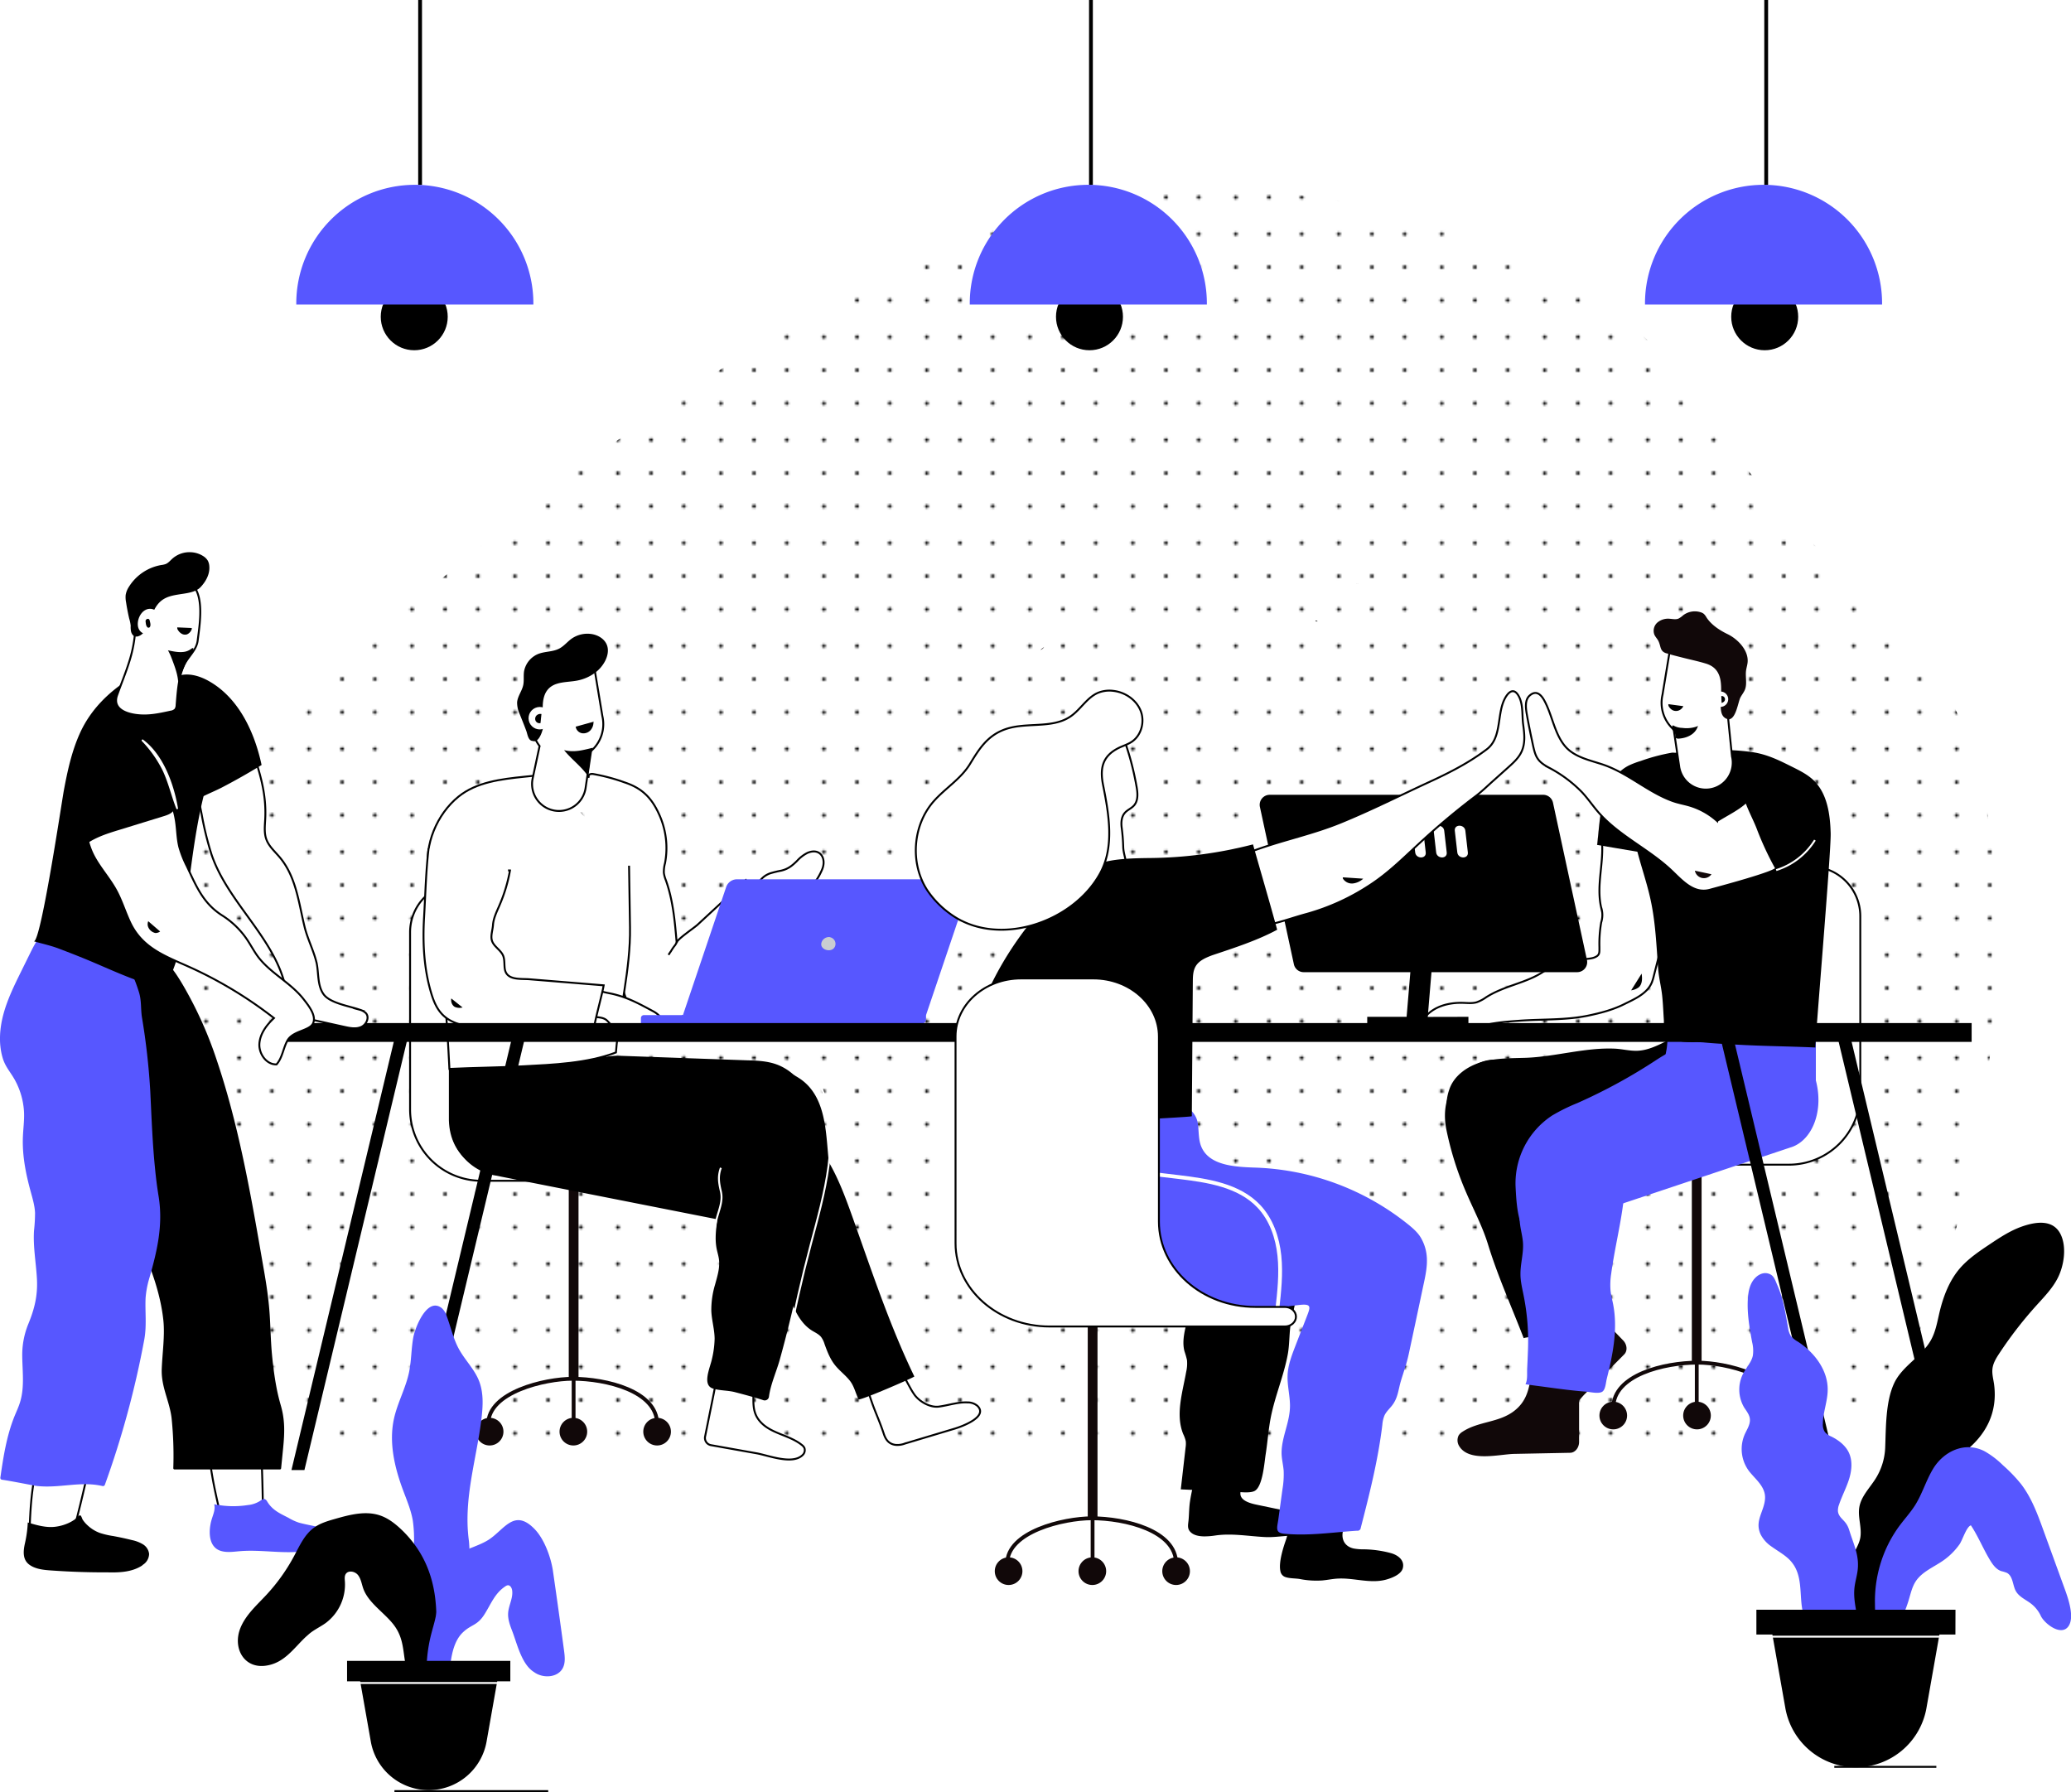 <svg id="Layer_1" data-name="Layer 1" xmlns="http://www.w3.org/2000/svg" xmlns:xlink="http://www.w3.org/1999/xlink" viewBox="0 0 1085.95 939.59"><defs><style>.cls-1,.cls-10,.cls-13,.cls-14,.cls-6,.cls-9{fill:none;}.cls-2,.cls-4{fill:#fff;}.cls-3{fill:url(#New_Pattern_2);}.cls-10,.cls-13,.cls-15,.cls-4{stroke:#000;}.cls-10,.cls-12,.cls-13,.cls-14,.cls-15,.cls-4,.cls-6,.cls-9{stroke-miterlimit:10;}.cls-5{fill:#110809;}.cls-6{stroke:#110809;}.cls-10,.cls-14,.cls-6{stroke-width:2px;}.cls-15,.cls-7{fill:#5757ff;}.cls-8{fill:#c9cdd1;}.cls-12,.cls-14,.cls-9{stroke:#fff;}.cls-11{fill:#7a483a;}</style><pattern id="New_Pattern_2" data-name="New Pattern 2" width="54" height="54" patternTransform="translate(27 27)" patternUnits="userSpaceOnUse" viewBox="0 0 54 54"><rect class="cls-1" width="54" height="54"/><rect class="cls-2" width="54" height="54"/><circle cx="5.29" cy="4.68" r="0.97" transform="translate(-0.31 0.38) rotate(-3.98)"/><circle cx="24.65" cy="4.68" r="0.97" transform="matrix(1, -0.07, 0.07, 1, -0.27, 1.72)"/><circle cx="42.11" cy="4.68" r="0.97" transform="translate(-0.22 2.93) rotate(-3.98)"/><circle cx="5.29" cy="22.04" r="0.97" transform="translate(-1.52 0.42) rotate(-3.98)"/><circle cx="24.65" cy="22.04" r="0.97" transform="matrix(1, -0.07, 0.07, 1, -1.47, 1.76)"/><circle cx="42.11" cy="22.04" r="0.97" transform="translate(-1.43 2.98) rotate(-3.98)"/><circle cx="5.29" cy="39.41" r="0.97" transform="translate(-2.72 0.46) rotate(-3.98)"/><circle cx="24.65" cy="39.41" r="0.97" transform="matrix(1, -0.07, 0.07, 1, -2.68, 1.81)"/><circle cx="42.11" cy="39.41" r="0.97" transform="translate(-2.63 3.02) rotate(-3.98)"/></pattern></defs><title>team</title><path class="cls-3" d="M430,994.31l-23.61-.24c-50.82-.53-105.26-2.19-146.48-31.91-61.08-44.05-78.76-128.58-54.67-196.34C230,696.2,279.67,640.29,331.52,590.6a1422.56,1422.56,0,0,1,192.56-155c70-46.91,145.8-87.85,227.7-99.58,73.42-10.52,149.52,4.15,214.68,39.26,23.54,12.68,47.73,22.59,64,44.08,24.83,32.75,47.68,65.57,76.5,95.19,23.81,24.46,51.58,47.06,70,76,20.19,31.73,26.76,68.7,28.74,105.7a554.76,554.76,0,0,1-28.54,207.32c-7.48,22-17.08,44.61-35.29,59.09-15.38,12.23-35.16,17.27-54.45,21.07-83.49,16.46-169.29,15.64-254.38,14.76Z" transform="translate(-159.71 -233)"/><path d="M791,1038.54a38.18,38.18,0,0,0,6.07-.48c8.63-1.24,17.3.4,25.93.83,4.28.21,8.29-.43,12.52-.66,3.28-.18,6.4.08,9.17-2.2a5.29,5.29,0,0,0,2-5.35c-.82-2.77-4.14-3.78-7-4.36L819,1022c-2.79-.58-8.19-1.76-8.82-5.21-.3-1.67.66-4.48.82-6.23q.3-3.28.45-6.57c.18-4,1.45-7.87-3.58-8.14L791.72,995a3.07,3.07,0,0,0-1.5.17,3.11,3.11,0,0,0-1.32,2.23l-2.2,8.88c-1.14,4.6-2.28,9.2-3,13.89-.51,3.33-.45,6.69-.77,10-.2,2-.75,4.09.76,5.8C785.34,1037.9,788.16,1038.48,791,1038.54Z" transform="translate(-159.71 -233)"/><path d="M831.07,1056.59a4,4,0,0,0,2,3c2.15,1.08,5.82.89,8.18,1.3a45,45,0,0,0,11.76.76c2.92-.26,5.79-.92,8.72-1,8.33-.34,16.84,2.85,25.06.48,2.84-.81,7.63-2.64,8.49-5.88,1.12-4.26-2.67-6.94-6.19-7.92a57.32,57.32,0,0,0-13.94-2,28.51,28.51,0,0,1-5.69-.45c-4.73-1.09-6.58-4.91-5.52-9.29,1.42-5.85,2.77-11.71,4.15-17.57-9.63-1.33-19.39.28-29,1.89a2.75,2.75,0,0,0-1.64.67,2.71,2.71,0,0,0-.53,1.23c-1.53,6.38-.75,12.4-2.89,18.51C833,1043.27,830.06,1051.8,831.07,1056.59Z" transform="translate(-159.71 -233)"/><path class="cls-4" d="M563.55,690.9a53.26,53.26,0,0,1,5.74-1.4c3.64-.84,5.78-2.58,8.37-5.13a18.73,18.73,0,0,1,5.44-4.19c6.75-2.9,10.14,3,7.67,8.77-1.94,4.54-5,9.22-9.56,11.5-5,2.51-10.09,2.67-14.57,6.24-1.14.91-13,10.89-12.52,11.51-2.23-2.77-7.05-8.79-6.78-12.52,3.33-1,5.59-3.31,7.5-6.13s3.57-5.79,6.4-7.55A11.84,11.84,0,0,1,563.55,690.9Z" transform="translate(-159.71 -233)"/><rect id="_Rectangle_" data-name="&lt;Rectangle&gt;" class="cls-5" x="298.23" y="609.89" width="5.12" height="113"/><path id="_Path_" data-name="&lt;Path&gt;" class="cls-6" d="M415.72,979.61c0-16.69,29.53-23.68,44.28-23.71,17.56,0,44.28,6.44,44.28,23.71" transform="translate(-159.71 -233)"/><line id="_Path_2" data-name="&lt;Path&gt;" class="cls-6" x1="300.78" y1="751.07" x2="300.78" y2="723.35"/><circle id="_Path_3" data-name="&lt;Path&gt;" class="cls-5" cx="344.56" cy="750.63" r="7.25"/><circle id="_Path_4" data-name="&lt;Path&gt;" class="cls-5" cx="300.65" cy="750.63" r="7.25"/><circle id="_Path_5" data-name="&lt;Path&gt;" class="cls-5" cx="256.74" cy="750.63" r="7.25"/><path id="_Path_6" data-name="&lt;Path&gt;" class="cls-4" d="M455.53,805V721.82a26.05,26.05,0,0,0-26.05-26.05H400.79a26.05,26.05,0,0,0-26.05,26.05v92.95a37.44,37.44,0,0,0,37.33,37.33h93.53A4.39,4.39,0,0,0,510,847.7h0a4.39,4.39,0,0,0-4.39-4.39H493.88A38.35,38.35,0,0,1,455.53,805Z" transform="translate(-159.71 -233)"/><g id="_Group_" data-name="&lt;Group&gt;"><path id="_Path_7" data-name="&lt;Path&gt;" class="cls-4" d="M636.91,960.52a40.49,40.49,0,0,0,2.23,3.63c2.6,3.69,8.28,7,12.94,6.34,5-.66,9.93-2.44,15-2.19a7.81,7.81,0,0,1,5.16,1.82c5.84,5.69-8.08,10.78-11.91,11.93l-26.14,7.83a10.92,10.92,0,0,1-5,.68c-3.57-.51-5.11-2.9-6.09-5.9-1.25-3.82-2.75-7.48-4.27-11.25A119,119,0,0,1,613,954.63a11.06,11.06,0,0,1-.23-5.42,6.85,6.85,0,0,1,6.14-4.75,11.87,11.87,0,0,1,3.5.73C630.49,947.74,633,953.48,636.91,960.52Z" transform="translate(-159.71 -233)"/><path d="M587.37,826.79a44.4,44.4,0,0,0-2.57-17c-3.17-8.48-9.75-15.92-18.31-18.86-4.84-1.66-10-1.86-15.16-2L485,786.57c-19.23-.68-41.46,14.91-40.87,36,.36,13.05,9.27,26.61,23.35,27,.31,0,.62,0,.93,0l63,.34c14.76.08,34,6.2,47.35-1.95a15.73,15.73,0,0,0,4.85-4.3,18.71,18.71,0,0,0,2.6-7.12A60.47,60.47,0,0,0,587.37,826.79Z" transform="translate(-159.71 -233)"/><path id="_Path_8" data-name="&lt;Path&gt;" d="M501,819.59c20.28,11-17.12,30-36.61,30l-33.87.05c-19.61,0-34.82-9.83-35.43-29.17V762l75.09.18S479,807.62,501,819.59Z" transform="translate(-159.71 -233)"/><path d="M574.42,828.69c-15.76-10.51-79.38-25.94-88-29.35-17.17-6.76-36.09-9.58-54.44-7.16-15.56,2.05-31.87,4.68-35.73,22.24a29.15,29.15,0,0,0,22.21,34.73c.36.08.71.11,1.07.19l146.11,28.85c.32.09.64.19,1,.26a23,23,0,0,0,2.35.39c11.47,1.3,20.71-5.37,23.25-16.9C594.93,849.34,587.72,837.56,574.42,828.69Z" transform="translate(-159.71 -233)"/><path id="_Path_9" data-name="&lt;Path&gt;" class="cls-4" d="M554.75,967.45c.06,4.38.67,8.23,4.57,11.94,5.74,5.45,14.63,6.23,20.8,11.19a4.52,4.52,0,0,1,1.39,1.6,3.5,3.5,0,0,1-1,3.78c-5.41,5.17-17.86.11-24.17-1l-23.83-4.25a3.82,3.82,0,0,1-3.08-4.51L534,963.52l.65-3.35a10.09,10.09,0,0,1,12.05-7.94,10.64,10.64,0,0,1,8.09,10.51C554.78,964.39,554.73,966,554.75,967.45Z" transform="translate(-159.71 -233)"/><path class="cls-4" d="M473.54,678.41l-1.88-9.84q3.58,21.32,6.84,42.7c2.05,13.45,3.39,27.11,7.71,40.08,1.42,4.39,3.57,12.17,8.54,14,6.3,2.26,10.46,1.32,16.8,1.38a30.15,30.15,0,0,0,8.12-.65c7.34-2,12.06-9,15.28-15.91,3.59-7.67,7.17-12.67,14-17.69q7.15-5.24,13.77-11.16c1.62-1.45,5.7-4,6.45-6.08.85-2.29-.55-3.1-2.2-4.78-5.31-5.41-11.18-10.35-16.18-16.06L536,708.11l-10.58,9.79c-1.7,1.57-11,7.82-10.89,9.37-.94-11.13-1.92-22.41-5.72-32.91a15.85,15.85,0,0,1-1-3.69,17,17,0,0,1,.6-5.05,42.49,42.49,0,0,0-3.34-26.2c-4-8.6-9.12-13.34-18-16.25a98.68,98.68,0,0,0-16.28-4.34c-.93-.14-2.19,0-2.41.88a2.51,2.51,0,0,0,.12,1.09m9,51.85.93-.16Zm-.91.15.32-.05Z" transform="translate(-159.71 -233)"/><path d="M639.15,954.7c-12.86-26.64-22.08-54.55-32-82.38-4.76-13.33-9.67-27-18.42-38.33-4.06-5.24-7.76-9.29-14.47-10.73-6-1.3-12.41-.59-18.36.76-3.33.75-6.3,2.51-9.59,3.25-4.44,1-11.31-.06-13.07,5.53-.79,2.51-.33,5.24.27,7.81a77.21,77.21,0,0,0,4,12.39c2.17,5.16,4.9,10.09,6.71,15.38,1.39,4,2.23,8.24,3.84,12.19a36.69,36.69,0,0,0,12.67,15.77c3.37,2.41,7.22,4.39,9.59,7.79,1.74,2.49,1.9,5.06,2.92,7.76,2.68,7.09,5.76,14.66,12.17,18.7,1.69,1.06,3.61,1.88,4.87,3.43a12.23,12.23,0,0,1,1.78,3.66c1.39,3.87,2.88,7.78,5.43,11,2.3,2.91,5.33,5.13,7.66,8,2.46,3,3.07,6.54,4.76,10C610.41,967.62,639.33,955.06,639.15,954.7Z" transform="translate(-159.71 -233)"/><path class="cls-4" d="M445.94,639.09l-11.4,1.17c-12.1,1.25-25,2.79-34.42,10.43-11.25,9.09-18.1,25.29-15.67,39.6,1.34,7.87,3.83,15.54,4.68,23.5q4.27,39.73,6.24,79.65c12.86-.6,25.75-.7,38.62-1.37,15.78-.83,33.55-1.52,48.69-7.25,1.77-21.94,7.72-43.62,7.38-65.64l-.5-32.29" transform="translate(-159.71 -233)"/><path d="M584,896.56q.45-.95.88-1.91a26,26,0,0,0,1.35-4c4.15-15.75,9.65-32.82,7.94-49.82-1.49-14.85-1.37-33.73-15.79-42.77-12-7.5-28.67-12.41-39.06,0a24,24,0,0,0-4.57,9.05c-6.34,23,4.26,42.91,1.21,64.49-.76,5.42-1.53,11-.43,16.33.37,1.78.93,3.53,1.17,5.33.59,4.43-.84,8.84-2,13.14a46.09,46.09,0,0,0-2,14c.21,4.87,1.68,9.63,1.73,14.5a50.42,50.42,0,0,1-1.4,10.61c-.93,4.52-5.34,13.66.53,15.52,3.61,1.14,7.8.91,11.53,1.89,1.22.32,10.26,2.64,14.9,4.22a2.25,2.25,0,0,0,2.94-1.89c.84-6.4,3.92-13.14,5.61-19.19q3.34-12,6.21-24.09c.92-3.88,1.8-7.77,3-11.55C579.41,905.59,581.87,901.15,584,896.56Z" transform="translate(-159.71 -233)"/><path class="cls-4" d="M475.57,608.49,471,581l-17.73,4.12a20.91,20.91,0,0,0-15.63,25.1l1.56,6.72a18.55,18.55,0,0,0,3.45,7.21l-3.56,16.67a14.11,14.11,0,1,0,27.73,5l2.82-19.07A18.64,18.64,0,0,0,475.57,608.49Z" transform="translate(-159.71 -233)"/><path class="cls-4" d="M480.35,754c8.36,1.84,14.42,5.23,21.8,9.19,6.36,3.41,7.59,9.7-.86,11.22-4.6.83-9.34,1.66-13.91.68-4.79-1-6.17-3.79-9.25-6.89-2.62-2.63-7.1-1.34-10.9-3a6,6,0,0,1-3.5-3.13c-.52-1.5,0-3.14.58-4.61a9.43,9.43,0,0,1,2.16-3.65c2.07-1.91,5.29-1.75,8-1.11C476.42,753.2,478.38,753.61,480.35,754Z" transform="translate(-159.71 -233)"/><path id="_Path_10" data-name="&lt;Path&gt;" d="M472,585.54a22.94,22.94,0,0,1-10.17,4.39c-3.38.58-6.89.56-10.16,1.6-8.81,2.79-7.62,12.51-6.86,19.95.27,2.62-2.09,11.43-5.73,10-2.39,0-2.78-3.56-3.34-5.08-1.08-3-2.29-5.87-3.44-8.8a14.69,14.69,0,0,1-1.44-6.35c.25-3.19,2.52-5.87,3.2-9,.52-2.4.06-4.93.46-7.35a12.22,12.22,0,0,1,5.43-8c4.13-2.72,9-1.66,13.18-3.94,2.29-1.25,4-3.37,6.07-4.92a14.49,14.49,0,0,1,11.11-2.54c3.28.62,6.49,2.62,7.66,5.74,1.08,2.87.27,6.16-1.24,8.84A18.27,18.27,0,0,1,472,585.54Z" transform="translate(-159.71 -233)"/><circle id="_Path_11" data-name="&lt;Path&gt;" class="cls-2" cx="442.8" cy="609.51" r="5.89" transform="translate(-286.29 -116.83) rotate(-13.09)"/><path class="cls-4" d="M384.45,677.78c-1.41,12-1.67,24.07-2.37,36.12-.77,13.12-.15,26.46,3.54,39.15,1.16,4,2.66,8,5.36,11.11,9.8,11.42,34,6.72,47.29,6.72h32.93c.16-.51.3-1,.47-1.54.87-4.51,3.79-15.18,4.59-19.72l-20.89-1.71-18-1.47c-4.83-.39-12.2.73-13-5.68-.29-2.25,0-4.63-.85-6.71-1.33-3.1-5.05-4.82-5.92-8.08-.65-2.45.45-5.46.61-7.94.25-3.69,2-7.09,3.45-10.48a81.74,81.74,0,0,0,5.46-18.15l-1-.07" transform="translate(-159.71 -233)"/></g><g id="_Group_2" data-name="&lt;Group&gt;"><path id="_Rectangle_2" data-name="&lt;Rectangle&gt;" class="cls-7" d="M337.61,532.24h126a0,0,0,0,1,0,0v4.46a0,0,0,0,1,0,0H336.08a0,0,0,0,1,0,0v-2.93A1.52,1.52,0,0,1,337.61,532.24Z"/><path id="_Path_12" data-name="&lt;Path&gt;" class="cls-7" d="M645.28,765.24H517.81l22.73-67.33a6,6,0,0,1,5.73-3.89H661.18c4,0,6.93,3.62,5.73,7.18Z" transform="translate(-159.71 -233)"/><path id="_Path_13" data-name="&lt;Path&gt;" class="cls-7" d="M643.06,769.69H517.19v-4.46l128.09-5.85v8.09A2.22,2.22,0,0,1,643.06,769.69Z" transform="translate(-159.71 -233)"/><path id="_Compound_Path_" data-name="&lt;Compound Path&gt;" class="cls-8" d="M594.07,731.22c-2.49-.11-4.85-2.12-3.17-5a4.28,4.28,0,0,1,3.6-1.93l.2,0a1,1,0,0,0,.24.1C599.07,725.34,598.71,731.42,594.07,731.22Z" transform="translate(-159.71 -233)"/></g><path class="cls-4" d="M514.73,726.69a9.26,9.26,0,0,1-1.56,2.55,26.32,26.32,0,0,0-1.66,2.53,18.74,18.74,0,0,0-1.24,1.89" transform="translate(-159.71 -233)"/><path d="M455.49,626.3c3.88,4.83,9.08,8.53,12.57,13.65l1.24-9.81a48.87,48.87,0,0,1,1.22-5.07C465.3,626.29,460.95,627.64,455.49,626.3Z" transform="translate(-159.71 -233)"/><path d="M461.58,614a4.09,4.09,0,0,0,3.2,3.42,5,5,0,0,0,4.54-1.53,6.33,6.33,0,0,0,1.58-4.61.15.15,0,0,0-.18.19" transform="translate(-159.71 -233)"/><path d="M443.63,607.37a2.85,2.85,0,0,0-2.69.88,2.52,2.52,0,0,0-.33,2.77,2.27,2.27,0,0,0,2.52,1.1" transform="translate(-159.71 -233)"/><path class="cls-9" d="M534.22,888.17A49.34,49.34,0,0,1,536,870.25c1.26-4.32,2.74-8.15,1.71-12.59s-1.65-7.87,0-12.36" transform="translate(-159.71 -233)"/><path class="cls-9" d="M590.55,803.44c10.12,26,1.45,55.07-5.71,82.06q-7,26.36-12,53.19" transform="translate(-159.71 -233)"/><path d="M396.35,756.5a4.47,4.47,0,0,0,.55,3.14,3.64,3.64,0,0,0,1.24,1.27,6.22,6.22,0,0,0,4.12.31" transform="translate(-159.71 -233)"/><path d="M461.9,701.31l.34-.29" transform="translate(-159.71 -233)"/><circle cx="571.28" cy="166.08" r="17.56"/><circle cx="925.34" cy="166.08" r="17.56"/><circle cx="217.21" cy="166.08" r="17.56"/><path class="cls-7" d="M439.39,392.66v-.6a62.16,62.16,0,0,0-62.16-62.16h0a62.16,62.16,0,0,0-62.16,62.16v.6Z" transform="translate(-159.71 -233)"/><path class="cls-7" d="M1146.6,392.66v-.6a62.16,62.16,0,0,0-62.16-62.16h0a62.16,62.16,0,0,0-62.16,62.16v.6Z" transform="translate(-159.71 -233)"/><line class="cls-10" x1="926.12" x2="926.12" y2="96.9"/><path class="cls-7" d="M792.54,392.66v-.6a62.16,62.16,0,0,0-62.16-62.16h0a62.16,62.16,0,0,0-62.16,62.16v.6Z" transform="translate(-159.71 -233)"/><line class="cls-10" x1="572.05" x2="572.05" y2="96.9"/><line class="cls-10" x1="220.28" x2="220.28" y2="96.9"/><path class="cls-4" d="M998.38,729.5c0,3,.24,4.27-2.37,5.4s-6.71.83-9.54,1.35c-6.22,1.14-12.4,2.94-17.75,6.4-9.17,5.94-20.14,7.11-29.71,13.21a20.13,20.13,0,0,1-5,2.64c-2.27.66-4.68.39-7,.31-6.86-.23-14.16,1.43-19,6.31-1.65,1.67-3,4.23-1.87,6.29a5.69,5.69,0,0,0,2.8,2.21c8.33,3.76,17.1,1.3,25.16-1.79,6.77-2.59,15.15-3.14,22.37-3.66,12-.88,24.21-.21,36.08-2.69,6.37-1.33,12.81-3,18.65-5.9,5.35-2.68,12-5.38,14.57-11.26a22.42,22.42,0,0,0,1.11-3.53l6.69-26.36c1.7-6.69,1.5-13.71,1.31-20.62a60.36,60.36,0,0,0-3-17.1c-1.34-4.1-2.66-9.33-5-12.95a14.74,14.74,0,0,0-10.74-6.58c-8.68-.88-16.93,4.77-16.36,14,.7,11.23-3,22.29-.53,33.46a12.88,12.88,0,0,1,.06,8A65.37,65.37,0,0,0,998.38,729.5Z" transform="translate(-159.71 -233)"/><path id="_Path_14" data-name="&lt;Path&gt;" class="cls-5" d="M970,930.32c3.5,5.22,6,10.18,5.08,17.14-1.37,10.24-9.72,17-11.93,27a6.1,6.1,0,0,0-.11,2.81,5.74,5.74,0,0,0,4.11,3.8c9.67,2.54,18.12-11.66,23.59-17.16l20.62-20.76c1.84-1.83,1.59-5.17-.55-7.38l-23-23.78-3.38-3.54c-5.61-5.86-14-6.51-18.62-1.44-4,4.39-3.67,11.89.37,17.78C967.47,926.71,968.78,928.54,970,930.32Z" transform="translate(-159.71 -233)"/><rect id="_Rectangle_3" data-name="&lt;Rectangle&gt;" class="cls-5" x="1046.85" y="834.44" width="5.12" height="113" transform="translate(1939.1 1548.88) rotate(-180)"/><path id="_Path_15" data-name="&lt;Path&gt;" class="cls-6" d="M1094.2,971.15c0-16.69-29.53-23.68-44.28-23.71-17.56,0-44.28,6.44-44.28,23.71" transform="translate(-159.71 -233)"/><line id="_Path_16" data-name="&lt;Path&gt;" class="cls-6" x1="889.71" y1="742.62" x2="889.71" y2="714.9"/><circle id="_Path_17" data-name="&lt;Path&gt;" class="cls-5" cx="845.93" cy="742.18" r="7.25"/><circle id="_Path_18" data-name="&lt;Path&gt;" class="cls-5" cx="889.84" cy="742.18" r="7.25"/><circle id="_Path_19" data-name="&lt;Path&gt;" class="cls-5" cx="933.75" cy="742.18" r="7.25"/><path id="_Path_20" data-name="&lt;Path&gt;" class="cls-4" d="M1054.38,796.51V713.37a26.05,26.05,0,0,1,26.05-26.05h28.69a26.05,26.05,0,0,1,26.05,26.05v92.95a37.44,37.44,0,0,1-37.33,37.33h-93.53a4.39,4.39,0,0,1-4.39-4.39h0a4.39,4.39,0,0,1,4.39-4.39H1016A38.35,38.35,0,0,0,1054.38,796.51Z" transform="translate(-159.71 -233)"/><path id="_Path_21" data-name="&lt;Path&gt;" class="cls-5" d="M962.15,956.76c-1.12,6.19-2.76,11.49-8.27,15.85-8.1,6.41-18.83,5.47-27.33,11.09a6.1,6.1,0,0,0-2,1.94,5.74,5.74,0,0,0,.31,5.58c5.18,8.55,21.13,4.22,28.88,4.07l29.25-.58c2.59,0,4.73-2.61,4.73-5.69V955.94l0-4.89c0-8.11-5.54-14.42-12.38-14-5.92.38-10.9,6-12.1,13C962.85,952.42,962.53,954.64,962.15,956.76Z" transform="translate(-159.71 -233)"/><path class="cls-11" d="M1016.37,748.43h0c0-.11.05-.23.08-.35Z" transform="translate(-159.71 -233)"/><polygon class="cls-11" points="876.25 422.3 875.87 424.11 875.86 424.11 876.25 422.3"/><path class="cls-11" d="M1016.68,747.05c-.06.35-.15.69-.24,1l.28-1.32C1016.7,746.86,1016.7,747,1016.68,747.05Z" transform="translate(-159.71 -233)"/><polygon class="cls-11" points="837.42 442.97 840.52 417.45 837.49 442.98 837.42 442.97"/><path d="M1001.14,650.71c2.27-6.77,6.17-13.1,12.72-16.39A44.29,44.29,0,0,1,1020,632a98.7,98.7,0,0,1,16.28-4.34c.93-.14,2.19,0,2.41.88a2.5,2.5,0,0,1-.12,1.09c-.33,1.47.47,2.73.27,4.17a51.86,51.86,0,0,1-1.42,5.58c-1,3.77-1.93,7.7-1.52,11.62.61,5.87-2.49,10.82-2.49,16.48-.2.93-2.89,14.17-3,14.15L997.2,676C998.22,667.41,998.43,658.77,1001.14,650.71Z" transform="translate(-159.71 -233)"/><path d="M918.33,815.18a25.47,25.47,0,0,1,1.28-10.8c2.39-7.39,9.56-12.38,17-14.52s15.36-2,23.13-2.24c15.52-.56,31.12-5.46,46.56-4.81,4,.17,8,1.27,12,1.12,10.55-.41,19.27-9.33,29.81-10a28.93,28.93,0,0,1,10.21,1.46c5.41,1.64,10.7,4.25,14.39,8.53,7.24,8.41,6.58,21.25,2.44,31.55a35.25,35.25,0,0,1-7,11.4c-4.37,4.54-10.19,7.21-16.09,9.14-6.8,2.22-12.42,2.07-19.52,2l-47.31-.38c-11.59-.09-23.14,1.41-34.75.45C936.16,836.88,920,829.57,918.33,815.18Z" transform="translate(-159.71 -233)"/><path d="M930,793.51c5.72-4.38,12.59-6.47,20.58-3.6a25.51,25.51,0,0,1,10.32,7.28C975.07,813.25,977.85,839.82,982,860q3.65,17.6,6.41,35.36c.52,3.38,6.48,33.6,4.5,34.59s-34.49,4-34.22,4.71c-6.26-16.27-13.63-32.55-18.72-49.18-2.88-9.42-7.55-18.11-11.41-27.14a167,167,0,0,1-10.52-33.51C915.67,812.09,919.75,801.36,930,793.51Z" transform="translate(-159.71 -233)"/><path id="_Path_22" data-name="&lt;Path&gt;" class="cls-7" d="M1017.28,817.15c-.39.51-.75,1-1.09,1.58-10,15.83,16.75,19.67,26.38,19.69l33.87.05c19.61,0,34.82-9.83,35.43-29.17V750.78l-41.89.1c-8.37,0-17.64-1.1-25.93.06-5.93.83-5.19-.51-7.64,5.34-3.07,7.34-1.49,19-2.83,27-1.71,10.16-5,20.33-11.54,28.29C1020.48,813.45,1018.75,815.2,1017.28,817.15Z" transform="translate(-159.71 -233)"/><path class="cls-7" d="M986.89,866c-2.16-.83-5-4.58-7.33-4-2.2.53-4.15,4.63-5.08,6.43-2.55,4.92-4,10.52-7.67,14.78a3.22,3.22,0,0,1-1.22,1c-1.08.41-2.24-.3-3.1-1.07-7.08-6.32-7.59-19-8.07-27.88a42.53,42.53,0,0,1,19.23-37.42,97.64,97.64,0,0,1,13.12-6.47,286,286,0,0,0,41.65-22.75,88.62,88.62,0,0,1,17.5-8.81,65,65,0,0,1,34-3.65c13.93,2.25,27.91,5.09,32.33,24.88,3.43,15.38-2.51,29.56-12.87,33.32-.23.09-.47.14-.71.22l-96.15,32.13c-.2.09-.39.19-.6.26a13.54,13.54,0,0,1-1.58.46C995.83,868.45,991.11,867.61,986.89,866Z" transform="translate(-159.71 -233)"/><path d="M1018.86,640.67a16.48,16.48,0,0,1,3.9-6c8.89-8.27,22.94-7.93,34.26-8.3a113.06,113.06,0,0,1,22.08,1.06c7.76,1.28,13.65,4.29,20.54,7.72,3.89,1.94,7.84,3.92,11,6.93,7.23,6.94,8.74,17.86,9,27.88s-8.5,112.24-8,112.26c-12.86-.6-25.75-.7-38.62-1.37-6.59-.35-13.18-.65-19.74-1.27-3.59-.34-7.21.07-10.79-.34-4-.45-3.59-2.13-6.35-3.86-1.38-.87-2.59-.16-3.5-1.34-.75-1-.38-4.72-.46-6-.28-4.28-.44-8.57-.88-12.84-.49-4.8-1.75-9.38-2.12-14.3-.91-12.13-1.38-24.35-4-36.27-2.31-10.68-6.29-21-8.42-31.67-1.46-7.36-2-15.07-.52-22.47A55.91,55.91,0,0,1,1018.86,640.67Z" transform="translate(-159.71 -233)"/><path class="cls-4" d="M1065.92,610.12c1.61-2.07,1.2-1.68,1.84-4.39l6.3-27.09L1036,569.78l-4.54,27.5a18.64,18.64,0,0,0,5.89,18.26l2.82,19.07a14.11,14.11,0,1,0,27.73-5Z" transform="translate(-159.71 -233)"/><path d="M1039.53,620.29c4.52-.16,9.28-2.19,10.56-6.81-.07.26-.94.51-1.17.6a16.23,16.23,0,0,1-7.1.56,9.78,9.78,0,0,1-4.46-1.15.65.65,0,0,0-.4-.15.49.49,0,0,0-.33.25,2.26,2.26,0,0,0,.29,2.37,3.62,3.62,0,0,1,1.1,1.58,18.08,18.08,0,0,1,.3,2.18C1038.33,619.95,1038.9,620.14,1039.53,620.29Z" transform="translate(-159.71 -233)"/><path id="_Path_23" data-name="&lt;Path&gt;" class="cls-5" d="M1034,575.64c2.65.87,5.51,1.52,8.21,2.22,3.92,1,7.89,1.82,11.78,3,10.35,3,8,13.31,8,22,0,2.39.21,5.16,2.17,6.51,5.45,3.75,6.76-7.92,8.12-10.59.73-1.45,1.82-2.71,2.42-4.22,1.22-3.11.14-6.62.57-9.93.2-1.5.71-3,.83-4.47.52-6.31-5.27-12.12-10.45-14.65-4.16-2-8.58-4.86-11.14-8.82a7.81,7.81,0,0,0-1.38-1.83,4.74,4.74,0,0,0-1.55-.81,10.11,10.11,0,0,0-9.27,1.53,11.32,11.32,0,0,1-2.48,1.76c-1.45.59-3.09.18-4.65.08a8.66,8.66,0,0,0-6.42,2,5.76,5.76,0,0,0-1.59,6.28c.54,1.27,1.62,2.26,2.2,3.51,1.35,2.88.69,5.14,3.94,6.28Z" transform="translate(-159.71 -233)"/><circle id="_Path_24" data-name="&lt;Path&gt;" class="cls-2" cx="1061.97" cy="599.68" r="4.03" transform="translate(77.57 1265.16) rotate(-76.91)"/><path class="cls-7" d="M967.77,826.38c-3.54,5.6-5.74,12-7.36,18.45-2.56,10.13-5.07,20.59-3.53,30.92.45,3,1.25,6,1.43,9.07.31,5.44-1.38,10.83-1.33,16.28,0,3.9,1,7.72,1.74,11.55a120.45,120.45,0,0,1,2.18,28.53q-.17,4.69-.4,9.37c-.13,2.5.29,6-.9,8.23,3.69.57,7.4,1,11.1,1.51,6.89.93,13.78,1.86,20.71,2.38,2.15.16,6.8,1.32,8.63-.1,1.54-1.19,1.75-4.85,2.18-6.56,3.17-12.73,5.91-26.08,3.35-39.18-.46-2.36-1.09-4.7-1.35-7.09a37.43,37.43,0,0,1,.35-9c1.67-12.34,4.69-24.42,6.29-36.79,1.68-13,2.8-26.1,3.81-39.16,1.8-23.15-30-15.61-40.64-6A36,36,0,0,0,967.77,826.38Z" transform="translate(-159.71 -233)"/><path class="cls-5" d="M871.93,539.13h-1C871,539.24,871.93,539,871.93,539.13Z" transform="translate(-159.71 -233)"/><path class="cls-4" d="M1075.37,653.45c-4.12,3.92-10.51,6.92-15.29,10a37.77,37.77,0,0,0-14.46-8.08c-3-.88-6.06-1.39-9-2.46-13.23-4.84-23.41-14.8-37-19.24-6.83-2.22-14.43-3.84-19.12-9.28-5.76-6.68-6.87-16.68-11.11-24.26-1.67-3-4.29-5.54-7.75-2.29-2.67,2.5-1.74,7.39-1.18,10.53.85,4.79,1.85,9.55,2.86,14.31,1.47,6.95,2.25,9.38,8.53,12.78a68.2,68.2,0,0,1,17.33,12.84c3.15,3.37,5.73,7.21,8.76,10.69,10.67,12.22,26.19,19.11,38,30.22,5.71,5.36,11.77,12.67,20.41,10.29,2.8-.77,35.71-9.48,34.64-11.37a159.93,159.93,0,0,1-9.83-21.25C1079.36,662.38,1077,658.05,1075.37,653.45Z" transform="translate(-159.71 -233)"/><path class="cls-12" d="M1111.38,673.48a36.84,36.84,0,0,1-20.31,15.72" transform="translate(-159.71 -233)"/><path class="cls-4" d="M850,558.48l-.05.31" transform="translate(-159.71 -233)"/><path d="M986.71,742.72H843.31a5.26,5.26,0,0,1-5.14-4.15l-17.81-82.48a5.26,5.26,0,0,1,5.14-6.37H968.9a5.26,5.26,0,0,1,5.14,4.15l17.81,82.48A5.26,5.26,0,0,1,986.71,742.72Z" transform="translate(-159.71 -233)"/><path d="M908.36,766.18l2.84-34a5.51,5.51,0,1,0-11-.92l-2.92,34.87H876.63v3.52h53.06v-3.52Z" transform="translate(-159.71 -233)"/><path class="cls-2" d="M883.88,668.56c-.4-3.49-5.93-3.53-5.53,0l1.31,11.37c.4,3.49,5.93,3.53,5.53,0Z" transform="translate(-159.71 -233)"/><path class="cls-2" d="M894.93,668.56c-.4-3.49-5.93-3.53-5.53,0l1.31,11.37c.4,3.49,5.93,3.53,5.53,0Z" transform="translate(-159.71 -233)"/><path class="cls-2" d="M906,668.56c-.4-3.49-5.93-3.53-5.53,0l1.31,11.37c.4,3.49,5.93,3.53,5.53,0Z" transform="translate(-159.71 -233)"/><path class="cls-2" d="M917,668.56c-.4-3.49-5.93-3.53-5.53,0l1.31,11.37c.4,3.49,5.93,3.53,5.53,0Z" transform="translate(-159.71 -233)"/><path class="cls-2" d="M928.08,668.56c-.4-3.49-5.93-3.53-5.53,0l1.31,11.37c.4,3.49,5.93,3.53,5.53,0Z" transform="translate(-159.71 -233)"/><path d="M1020.51,743.48c.38,2.52.41,5.47-1.49,7.16a8.43,8.43,0,0,1-4,1.6" transform="translate(-159.71 -233)"/><path class="cls-5" d="M1048.44,689.51a4.83,4.83,0,0,0,8.7,1.86" transform="translate(-159.71 -233)"/><path class="cls-5" d="M705.36,573.75a3.45,3.45,0,0,0,1.87-1.63C707.44,572.12,705.15,573.75,705.36,573.75Z" transform="translate(-159.71 -233)"/><rect id="_Rectangle_4" data-name="&lt;Rectangle&gt;" x="141.13" y="536.4" width="892.72" height="9.87"/><polygon id="_Path_25" data-name="&lt;Path&gt;" points="1024.56 770.76 1017.77 770.76 962.22 538.3 969.02 538.3 1024.56 770.76"/><polygon id="_Path_26" data-name="&lt;Path&gt;" points="963.09 770.76 956.3 770.76 900.75 538.3 907.54 538.3 963.09 770.76"/><polygon id="_Path_27" data-name="&lt;Path&gt;" points="152.83 770.76 159.63 770.76 215.18 538.3 208.38 538.3 152.83 770.76"/><polygon id="_Path_28" data-name="&lt;Path&gt;" points="214.31 770.76 221.1 770.76 276.65 538.3 269.85 538.3 214.31 770.76"/><path d="M846,867.85c-3-14.15-28.51-13-40-15-15.62-2.71-31.27-5.33-46.87-8.14-3.52-.61-7.45-1.15-10.64.82a15,15,0,0,0-4.19,4.48c-4.63,6.69-8.6,14-9.83,21.76s.66,16,6.36,20.94c5.16,4.46,12.56,5.66,19.61,6.58,4.28.55,8.37,1.54,12.59,2.26,2.44.42,4.88.12,6.93,1.51,6.11,4.13,4.45,14,2.83,20.3-1.54,6-3.51,12.33-2,18.1a44.17,44.17,0,0,1,1.33,4.65,19.15,19.15,0,0,1-.42,6.14c-1.91,10.82-5.71,22.42-1.56,32.65a17.08,17.08,0,0,1,1.33,3.69,12.39,12.39,0,0,1-.08,3.3l-2.52,22s25.11,1.16,27,1.19c2.9,0,9.28,1.13,11.9-.47,4.07-2.48,4.91-14.64,5.61-19.11,1-6.35,1.42-12.78,2.63-19.09,2.2-11.37,6.92-22.14,9-33.54,1-5.69.64-11.68,1.79-17.29,1-4.72,2.17-9.45,3-14.28l5.81-34.78a25.72,25.72,0,0,0,.5-7.88Q846.05,868.23,846,867.85Z" transform="translate(-159.71 -233)"/><path class="cls-7" d="M841.08,933.18l-2.21,5.73c-1.87,4.85-3.76,9.8-4,15s1.15,10.37,1.25,15.58c.19,8.87-4.33,16.53-4.41,25.16,0,3.21.87,6.36,1.11,9.56a46.5,46.5,0,0,1-.65,9.7q-1.07,7.81-2.14,15.62c-.59,4.29-1.92,7.13,3,7.61,12.95,1.25,25.34-.73,38.22-1.57a1.7,1.7,0,0,0,2-1.55c4.66-18.06,9.06-35.49,11.31-54a16.1,16.1,0,0,1,1.1-4.85c.89-1.93,2.5-3.4,3.83-5.05,3.3-4.1,3.38-8.36,4.81-13.12s3-9,4.05-13.83q3.66-17,7.25-34.06c2-9.42,4.35-17.83-.65-26.81-1.62-2.91-4.18-5.16-6.77-7.26a135.27,135.27,0,0,0-80.09-29.85c-10.84-.35-24.46-1.05-28.52-11.11-1.53-3.79-1.16-8-1.77-12.09-1.8-11.8-20.11-14.56-29.64-11.48-12.86,4.15-16.88,20.1-18.3,33.54-1.17,11-1.94,22.33,1.23,32.93,4.71,15.79,17.89,28.11,33,34.73,11.87,5.2,24.82,7.11,37.67,7.87,9.82.58,19.51-1.28,29.23-2.37,6.89-.78,5.83,1.17,3.63,6.89Z" transform="translate(-159.71 -233)"/><path class="cls-4" d="M754.69,640.34q.54,2.57,1,5.15c.59,3.39.91,7.29-1.38,9.86-1.33,1.49-3.33,2.24-4.67,3.71-2,2.17-2.14,5.44-1.7,8.34a98.74,98.74,0,0,1,.75,9.94c.19,3.65,1.79,7,1.63,10.76-.29,7.05-5.45,11.74-12.27,11.27-4-.28-8.6-.83-11-4.07a14.24,14.24,0,0,1-2.1-5.51c-3.32-14.51-6.64-29.71-2.89-44.12,1.39-5.33,3.14-11.63,6.31-16.2,2.3-3.31,4.83-7.63,8-10.14,3-2.32,7.43-3.15,10.44-.9,2,1.51,3,4,3.74,6.39A145.24,145.24,0,0,1,754.69,640.34Z" transform="translate(-159.71 -233)"/><path class="cls-4" d="M791.58,700.53a18.82,18.82,0,0,1,8.62-13.17,100.22,100.22,0,0,1,15.93-8l2.21-.8c14.6-5.21,30-8.42,44.33-14.28,15.9-6.49,31.2-14.22,46.78-21.4,10.49-4.84,20.6-10,29.84-17,7.83-5.9,5.37-17.72,9.12-25.83,1.61-3.49,4.66-7.12,7.48-2.38,2.62,4.4,1.86,10.24,2.5,15.11s1.28,9.78-.87,14.4c-1.51,3.25-4.25,5.73-6.92,8.13l-7.72,6.92c-3,2.65-5.88,5.51-9,7.89q-14.75,11.15-28.41,23.65c-9,8.21-17.17,16.64-27.49,23.33a117.74,117.74,0,0,1-32.81,15l-.56.15c-11.4,3.1-21.83,7.75-34.06,6.49C801,717.77,789.76,711.53,791.58,700.53Z" transform="translate(-159.71 -233)"/><path d="M784.65,818.25c0,.35-31.28,1.94-34.16,2.12-5.64.36-12.9,2.08-18.46,1.14-3.55-.6-5.06-4.35-9.26-3.56-2.52.48-5.5,1.38-7.35-.39-1.19-1.14-1.36-3-1.45-4.6L712,777.65c-.54-9.72-12.51-12.39-19.51-16.82l-14.29-9.05c8.94-19.27,21.35-36,36-51.25,15.35-16,26.25-17.44,48.7-17.66a222.71,222.71,0,0,0,53.83-7.15c4.2,14.9,8.64,29.92,12.68,44.75-10.31,5.59-22.83,9.63-34,13.36-3.33,1.26-6.92,2.73-8.73,5.8-1.42,2.4-1.48,5.33-1.5,8.12Z" transform="translate(-159.71 -233)"/><line class="cls-13" x1="1015.34" y1="926.37" x2="961.84" y2="926.37"/><path d="M1134.48,1024.88a14.62,14.62,0,0,1,.17-1.58c.95-5.75,5.47-10.12,8.57-15.06a33,33,0,0,0,5-16c.44-10.61.14-24.22,4.71-34,4.12-8.85,13.91-13.66,18.93-22,2.77-4.59,3.63-10,4.87-15.27,2-8.31,5.12-16.54,10.69-23,4.34-5,9.94-8.79,15.47-12.48,5.38-3.59,10.83-7.21,16.93-9.37,8-2.83,16.9-3.76,20.61,4.49,3,6.66,1.49,16.11-1.68,22.38-2.75,5.46-7.1,9.9-11.2,14.44a210.26,210.26,0,0,0-19.45,25.12c-1.63,2.47-3.25,5.08-3.61,8s.51,5.69.87,8.53c1.82,14.44-4.14,26.12-15.29,34.91-8.81,6.94-14.3,10.88-16.52,22.9-1.37,7.44-2,15.34-6.12,21.67a73.45,73.45,0,0,1-5.9,7.14,56.18,56.18,0,0,0-13.07,31.2c-.51,5.71-1.71,18.58-10.89,16-11.23-3.17-9.86-36-6.57-43.73,1.4-3.3,3.5-6.36,4.17-9.88C1136,1034.5,1134.22,1029.64,1134.48,1024.88Z" transform="translate(-159.71 -233)"/><path class="cls-7" d="M1088.75,1043.95a17.16,17.16,0,0,1-5.78-6.34c-3.42-7.19,1.87-12.12,2.26-18.89.36-6.13-4.93-10-8.28-14.25a19.26,19.26,0,0,1-2.42-19.31c1.22-2.74,3.14-5.46,2.72-8.42-.31-2.18-1.82-4-3-5.83a18.47,18.47,0,0,1-.41-17.92c1.68-3.11,4.29-5.81,5-9.26a18.39,18.39,0,0,0-.38-7c-1.39-7.54-2.73-15.19-2.24-22.84.21-3.35.83-6.8,2.76-9.55,1.73-2.46,4.71-4.47,7.83-3.64s3.69,3.47,4.85,6.09c3.33,7.6,4.22,14.43,5.68,22.59a10,10,0,0,0,1.43,4.07,12.59,12.59,0,0,0,3.68,3c8.63,5.6,15.68,14.83,15.63,25.12,0,6-2.45,11.85-2.53,17.88a7.08,7.08,0,0,0,1.08,4.41,9.38,9.38,0,0,0,3.47,2.38c3.75,1.9,7.3,4.6,9.09,8.41,2,4.31,1.51,9.4.08,13.94s-3.71,8.77-5.23,13.28a8.46,8.46,0,0,0-.59,3.47c.27,2.81,2.58,4.15,4.1,6.22s1.77,3.68,2.62,6.17c2.25,6.62,4.6,12,3.52,19.28-.43,2.87-1.28,5.67-1.58,8.56-.62,5.77.93,11.51,1.83,17.24.59,3.81,2,12.71-1.89,15.34-3.36,2.27-8.14-1.46-11-3.1-8.88-5.16-15.13-9.31-16.55-19.93-1-7.56,0-16.26-5-22.66C1096.78,1048.83,1092.44,1046.63,1088.75,1043.95Z" transform="translate(-159.71 -233)"/><path class="cls-7" d="M1147.21,1048.61a65.7,65.7,0,0,1,8.72-15.9c2.64-3.53,5.64-6.81,8-10.54,3.76-6,5.73-12.94,9.38-19,5.59-9.28,16.75-14.58,27-9.28a45.89,45.89,0,0,1,9.64,7.33,80.43,80.43,0,0,1,9.41,9.75c5.57,7.17,8.75,15.86,11.84,24.4l11,30.24c1.74,4.79,5.81,15.72,1.81,20.46s-12.41-2-14.18-5.84a17.35,17.35,0,0,0-5.11-6.41c-2.77-2.14-6.31-3.57-8-6.63s-1.46-7.89-4.71-9.54a22.66,22.66,0,0,0-3-.92c-2.79-1-4.56-3.64-6.07-6.17-3.44-5.77-6.07-12.26-9.77-17.81-2.34.71-4.42,7.78-6,10a35.07,35.07,0,0,1-8.5,8.44c-5,3.5-11.16,5.88-14.48,11-1.84,2.86-2.58,6.26-3.56,9.51-1.4,4.66-5.82,18.1-13,15.82-4.94-1.56-4.7-9.89-4.77-13.83A67.41,67.41,0,0,1,1147.21,1048.61Z" transform="translate(-159.71 -233)"/><path d="M1185.09,1077h-104.4v13h8.38l6.8,38.54a37.59,37.59,0,0,0,37,31.06h0a37.59,37.59,0,0,0,37-31.06l6.8-38.54h8.38Z" transform="translate(-159.71 -233)"/><line class="cls-9" x1="926.41" y1="858.11" x2="1019.94" y2="858.11"/><path class="cls-14" d="M752.56,847.14l25.25,3c15.12,1.82,31.54,4.27,42,15.35,6.53,6.92,9.77,16.42,10.76,25.88s-.07,19-1.13,28.45" transform="translate(-159.71 -233)"/><rect id="_Rectangle_5" data-name="&lt;Rectangle&gt;" class="cls-5" x="570.37" y="683.05" width="5.12" height="113"/><path id="_Path_29" data-name="&lt;Path&gt;" class="cls-6" d="M687.85,1052.76c0-16.69,29.53-23.68,44.28-23.71,17.56,0,44.28,6.44,44.28,23.71" transform="translate(-159.71 -233)"/><line id="_Path_30" data-name="&lt;Path&gt;" class="cls-6" x1="572.91" y1="824.22" x2="572.91" y2="796.5"/><circle id="_Path_31" data-name="&lt;Path&gt;" class="cls-5" cx="616.7" cy="823.78" r="7.25"/><circle id="_Path_32" data-name="&lt;Path&gt;" class="cls-5" cx="572.78" cy="823.78" r="7.25"/><circle id="_Path_33" data-name="&lt;Path&gt;" class="cls-5" cx="528.87" cy="823.78" r="7.25"/><path id="_Path_34" data-name="&lt;Path&gt;" class="cls-4" d="M767.4,873.49v-97C767.4,759.66,752,746,733,746H695.15c-19,0-34.39,13.61-34.39,30.41V884.93c0,24,22.17,43.56,49.26,43.56H833.46c3.2,0,5.8-2.29,5.8-5.13h0c0-2.83-2.59-5.13-5.8-5.13H818C790.06,918.25,767.4,898.21,767.4,873.49Z" transform="translate(-159.71 -233)"/><path class="cls-4" d="M701.84,613.15c-5.14.27-10.32.53-15.06,2.22-9.4,3.35-13.68,10.37-18.46,18.2S655.44,646.22,649.41,653c-11.19,12.58-12.67,32.78-3.42,46.85a48.78,48.78,0,0,0,11.49,11.92c24.61,18.62,64.75,5.32,79.07-20.82,7.56-13.81,4.68-30.75,1.6-46.19-1.7-8.49-.71-15.18,8.1-19.58,2.27-1.13,4.76-1.83,6.87-3.23,5.15-3.41,7-10.74,4.63-16.46s-8.21-9.6-14.34-10.27a15.91,15.91,0,0,0-7.88,1c-5.84,2.46-9.12,8.7-14.33,12.31C715.62,612.42,708.77,612.79,701.84,613.15Z" transform="translate(-159.71 -233)"/><path d="M864,693c-.29.13-.2.57,0,.84a5.57,5.57,0,0,0,5.19,2.36,9.6,9.6,0,0,0,5.34-2.5" transform="translate(-159.71 -233)"/><path class="cls-4" d="M275.12,1026.44a63.34,63.34,0,0,1,22.46,2q-.09-19.07-1.05-38.36c-.43-8.47-3.59-16.25-13.35-17.91-5.92-1-10.48,1-12.3,5.9C266.47,990,272,1012.87,275.12,1026.44Z" transform="translate(-159.71 -233)"/><path d="M245.36,925.15c.87,8.12-.53,17.36-.84,25.63-.35,9.48,4.09,16.72,5.17,25.78a192,192,0,0,1,.89,26.21.67.67,0,0,0,.67.68h55.2a.68.68,0,0,0,.67-.61l1.06-10.63c.8-8.11,1-14.74-1.26-22.45a102.53,102.53,0,0,1-2.37-10.05c-1-5.39-1.68-10.89-2.19-16.17-.79-8.14-.78-16.33-1.48-24.47-.68-7.94-2-15.8-3.4-23.65-4.11-23.78-8.24-47.59-13.94-71.05-2.87-11.8-6.13-23.51-10-35A206.85,206.85,0,0,0,255.95,750c-4.41-7.51-9.66-15.71-18.46-18.48-6.93-2.18-14.76-3.16-21.64-.27-9.3,3.91-16.5,11.53-24.16,17.83l-3.14,15.35c-2.48,12.13.79,26.12,6.65,36.83,2.18,4,4.83,7.75,6.59,11.95,2.63,6.27,3.14,13.2,5.15,19.69s5.39,12.25,8.62,18.11C227.77,873.26,242.62,899.59,245.36,925.15Z" transform="translate(-159.71 -233)"/><path class="cls-4" d="M325.68,737.65c1.21,5.34.34,12.07,3.77,16.73s13.72,6.17,19,8.06a7.21,7.21,0,0,1,3.14,1.78c2,2.25.21,6.07-2.53,7.26s-5.88.56-8.8-.09l-20.63-4.56a14.62,14.62,0,0,1-4.11-1.35c-3.5-2-4.74-6.38-5.27-10.37-3.83-28.49-30.56-47.39-39.62-74.07a166.55,166.55,0,0,1-5.16-21c-2.06-10.34-4-20.72-6.19-31-1.59-7.41-5.77-14-1.33-21.38,3.41-5.66,11.12-8.12,17.31-5.83,9.93,3.68,13.36,14.74,16.43,23.65,4.27,12.41,7.81,23.69,7.08,37.07-.19,3.54-.61,7.2.6,10.53,1.36,3.72,4.53,6.42,7.07,9.46,8.58,10.24,9.93,24,13,36.49,1.56,6.3,4.62,12.14,6.15,18.31Z" transform="translate(-159.71 -233)"/><path class="cls-4" d="M175.12,1038.51a61.45,61.45,0,0,1,21.93,1.95q4.92-18.3,9-36.8c1.8-8.13.67-15.59-8.65-17.18-5.65-1-10.74.94-13.85,5.66C176,1003.54,175.58,1025.5,175.12,1038.51Z" transform="translate(-159.71 -233)"/><path d="M234.16,1053.87c-5.22,3.36-11.61,3.68-17.61,3.54l-1.82,0q-14.1,0-28.17-1c-3.84-.27-8.2-.65-11.42-3-3.78-2.73-3.23-7.37-2.3-11.47a62.21,62.21,0,0,0,1.44-10.69c4.37,1.34,9.33,2.76,13.9,2.3a23.78,23.78,0,0,0,7.44-2,19.71,19.71,0,0,0,3.32-1.91c.56-.4,2.13-2.26,2.8-2.12s1,1.78,1.33,2.26a15.71,15.71,0,0,0,2.6,3,18.82,18.82,0,0,0,6.53,4,42.83,42.83,0,0,0,6.86,1.58q4.94.9,9.82,2.12a18.41,18.41,0,0,1,5.78,2.22,6.78,6.78,0,0,1,3.23,5,6.88,6.88,0,0,1-3.24,5.72Z" transform="translate(-159.71 -233)"/><path class="cls-7" d="M331.49,1039.6c-.57,2.65-3.73,4.62-6.58,5.47-12.61,3.74-26.16.15-39.26,1.22-3.23.26-6.53.81-9.68,0-7.2-1.81-7-10.73-5.3-16.52.78-2.66,2.1-5.41,1.36-8.09a49.23,49.23,0,0,0,17.68.43A14.4,14.4,0,0,0,296,1020c.78-.56,1.66-1.3,2.57-1a2.79,2.79,0,0,1,1.29,1.35c2.76,4.49,6.62,6.16,11.08,8.44a27.49,27.49,0,0,0,5.5,2.55c2.6.71,5.25,1.21,7.89,1.78,3,.64,6.54,1.82,7.19,4.81A4,4,0,0,1,331.49,1039.6Z" transform="translate(-159.71 -233)"/><path class="cls-7" d="M241,845.6c-1.36-13.45-1.83-26.95-2.5-40.56a359.44,359.44,0,0,0-4.34-38.54c-.75-4.74-.16-8.93-1.68-13.59a82.9,82.9,0,0,0-7.63-17.3c-4.78-7.89-11.69-14.79-20.41-17.89-5.94-2.11-12.56-2.12-18,1.13s-8.22,8.43-10.88,13.84l-4.79,9.71c-3.49,7.08-7,14.21-9.12,21.82s-2.79,15.79-.57,23.37c1.42,4.84,4.17,7.51,6.47,11.73a39.1,39.1,0,0,1,4.77,17.06c.16,4.29-.45,8.56-.61,12.85-.37,9.62,1.53,19.2,4.08,28.49,1,3.68,2.12,7.37,2.3,11.18a86.77,86.77,0,0,1-.55,9.39c-.53,8.48,1.1,16.88,1.54,25.33.46,8.68-1.28,15.65-4.52,23.55a42.78,42.78,0,0,0-3.19,16c0,8.37,1.35,16.89-1.14,25-.75,2.47-1.86,4.81-2.84,7.2-4.18,10.25-5.89,21.31-7.48,32.28a1,1,0,0,0,.9,1.2c3.85.5,16.89,3.1,18.09,3.24,11.95,1.39,22.93-2.66,34.56.06a1.05,1.05,0,0,0,1.24-.66,482.8,482.8,0,0,0,20.64-76c1.39-7.47.39-14.54.71-21.9a49.16,49.16,0,0,1,1.7-9.52c4.24-14.64,7.61-28.5,5.13-43.81C242.09,855.44,241.47,850.53,241,845.6Z" transform="translate(-159.71 -233)"/><path d="M259.19,596.25a41.64,41.64,0,0,0-19.51-9.53,16.16,16.16,0,0,0-7.78.07,20.21,20.21,0,0,0-4.69,2.42c-10.78,6.82-19.95,16-25.36,27.7-4.43,9.59-6.7,20-8.64,30.41-1.13,6.08-12.15,80.26-15.78,79.2,4.31,1.26,8.72,2.18,12.94,3.77,6.05,2.29,12.11,4.66,18.06,7.19,11.94,5.09,23.5,10.46,36.1,13.56a13.1,13.1,0,0,0,4.06-5.08,79.84,79.84,0,0,0,6.26-20.69c4-25.68,5.87-53.16,12.48-78.28,3-11.45,5.11-24.22,1.69-35.81A32.28,32.28,0,0,0,259.19,596.25Z" transform="translate(-159.71 -233)"/><path class="cls-4" d="M251,736.44c3.18,1.45,6.46,2.83,9.75,4.35a218.44,218.44,0,0,1,42.61,26c-3.86,3.63-7.32,8.2-7.64,13.49s3.76,11,9,10.79c3.05-3.43,3.47-8.44,5.68-12.46,2.88-5.23,11.49-5.05,13.44-9,2-4.15-2.61-9.73-4.91-12.69-6.57-8.45-16.81-13.34-23.41-21.64-2.36-3-4.07-6.39-6.18-9.54a44.07,44.07,0,0,0-13-12.68c-10.12-6.39-13.71-15.37-18.66-25.93a55.47,55.47,0,0,1-3.93-10c-1.11-4.49-1.09-9.17-1.8-13.74-1-6.53-3.5-12.74-6.34-18.71-2.58-5.41-5.53-10.79-9.93-14.86S225.19,623,219.28,624c-7.34,1.24-12.87,7.83-15,15s-1.48,14.76-.61,22.15c.83,7.11,1.89,14.37,5.24,20.7,3.21,6.07,7.9,11.26,11.3,17.24,3.24,5.69,5,11.85,7.81,17.76C233.05,727.32,241.56,732.16,251,736.44Z" transform="translate(-159.71 -233)"/><path d="M246.6,592.21a19.45,19.45,0,0,0-3.37,6.81c-3.5,12.82,1.46,28.6,6.82,40.2,2,4.27,2.78,11.48,7.53,13.72,3.24,1.53,5.59-.87,8.28-2.23,3.19-1.61,6.6-3,9.81-4.62q10.82-5.61,21.21-12c-3.75-17.5-12.14-35.32-27.76-44.05-5-2.8-11.1-4.54-16.45-2.48A14.31,14.31,0,0,0,246.6,592.21Z" transform="translate(-159.71 -233)"/><path class="cls-4" d="M227.45,580a69.47,69.47,0,0,0,3-14.39c.53-5.68.52-11.54,2.6-16.86,3.22-8.22,14.71-13.56,23.13-11.53,11.84,2.85,8.28,22.75,7.19,31.61-.53,4.33-3.8,7.4-6.11,11-3.84,6-4.37,15.81-4.95,22.81a4.2,4.2,0,0,1-.64,2.29,4.11,4.11,0,0,1-2.48,1.18c-4.78,1.05-9.61,2.11-14.5,2-6.44-.11-16.56-2.35-13.56-10.68C223.32,591.39,225.64,585.79,227.45,580Z" transform="translate(-159.71 -233)"/><path d="M260,522.55a13.53,13.53,0,0,0-9.88,3.33c-1.13,1-2.14,2.29-3.56,2.86a10.56,10.56,0,0,1-2.24.5,25,25,0,0,0-17,11.41,11.09,11.09,0,0,0-1.72,4.33,13.44,13.44,0,0,0,.2,3.72q.66,4.29,1.63,8.53a20.75,20.75,0,0,1,.81,3.84,11.64,11.64,0,0,0,.21,3.16c1.29,4.36,5.5,2.35,7.26-.5a45.56,45.56,0,0,0,3.28-7.43c1.26-3.21,2.82-6.46,5.57-8.53s6-2.63,9.28-3.16c3.51-.56,8.39-1,11-3.73,2.8-2.95,5-6.89,4.62-11.07a6.86,6.86,0,0,0-.83-2.92,7.29,7.29,0,0,0-2.46-2.38A13,13,0,0,0,260,522.55Z" transform="translate(-159.71 -233)"/><path class="cls-2" d="M242.87,555a5,5,0,0,0-6.88-2.19c-2.9,1.5-4.52,5.63-3.9,8.76.55,2.77,3.38,4.77,5.92,3.19a6.71,6.71,0,0,0,3.07-1.82C243,560.89,244.24,557.74,242.87,555Z" transform="translate(-159.71 -233)"/><path d="M238.18,558.27c-.31-1.42-2.32-.78-2.13.59.16,1.14.14,2.12.92,3a.89.89,0,0,0,1.47-.39C238.84,560.42,238.41,559.33,238.18,558.27Z" transform="translate(-159.71 -233)"/><path d="M237.44,716a4.17,4.17,0,0,0-.14,2.74,5.23,5.23,0,0,0,3,3.17,3.25,3.25,0,0,0,1,.28,4.3,4.3,0,0,0,2.38-.8" transform="translate(-159.71 -233)"/><path d="M197.23,640.54a32.09,32.09,0,0,0-.46,7.5c.48,10.15,2.82,20.1,5.13,30,5.57-5.34,13.23-7.77,20.6-10l23.31-7.18c2.21-.68,4.75-1.69,5.35-3.92a6.52,6.52,0,0,0,.06-2.38c-1.55-14.57-12.27-41.31-31.09-38-5.71,1-10.49,4.85-14.53,9C201,630.2,198.29,634.92,197.23,640.54Z" transform="translate(-159.71 -233)"/><path class="cls-2" d="M234.72,620.8c-.47-.35-1,.38-.6.77A62.07,62.07,0,0,1,245,637c3.06,6.48,4.56,13.42,7.16,20a.46.46,0,0,0,.88-.24C250.89,644.15,245.4,628.76,234.72,620.8Z" transform="translate(-159.71 -233)"/><path d="M247.9,574.18c.29.46.73,1.43.84,1.66.48,1,.89,2.06,1.28,3.11,1.6,4.25,3.23,8.63,3.17,13.18,0-3.2,1.71-5.75,2.75-8.66a42,42,0,0,1,4.51-8.24c.75-1.18,1.31-3.43-.62-1.94a7.87,7.87,0,0,1-3.8,1.51c-2.79.37-5.63-.3-8.35-.85C247.73,573.94,247.81,574,247.9,574.18Z" transform="translate(-159.71 -233)"/><path d="M252.68,561.94a1.73,1.73,0,0,0,.32,1.35,5.45,5.45,0,0,0,2,2,3.5,3.5,0,0,0,2.77.31,4.45,4.45,0,0,0,2.45-2.66c.1-.23.15-.57-.08-.68" transform="translate(-159.71 -233)"/><path class="cls-7" d="M376.09,1053.15c.31-4.51.67-8.29.69-10.48a70.12,70.12,0,0,0-.59-12.29c-.94-5.64-3.24-10.95-5.23-16.31-4.41-11.89-7.39-24.84-4.67-37.23,1.83-8.34,6.16-16,7.9-24.33,1.26-6,1.13-12.31,2.25-18.38.92-5,7.22-21.32,14.92-15.27a9.19,9.19,0,0,1,2.58,4.17c2.16,5.74,3.44,11.86,6.38,17.24,3.14,5.76,8.07,10.5,10.51,16.58,2.36,5.87,2.18,12.44,1.48,18.73-2.44,21.89-9.78,42.85-6.73,65.29.52,3.8,1.61,34.91-4,34.91-1.9,5.06-5,12.9-10.94,14.21C374.46,1093.54,375,1068.91,376.09,1053.15Z" transform="translate(-159.71 -233)"/><path d="M320,1091.28c-6.36,6-11.08,13.5-20.55,15-11.86,1.92-17.9-9.31-13.66-19.75,2.79-6.87,8.61-11.95,13.65-17.38a97.39,97.39,0,0,0,14.4-20.15c2.92-5.43,5.51-11.39,10.49-15,3.26-2.38,7.24-3.53,11.12-4.64,7.67-2.18,15.92-4.36,23.48-1.82,4.73,1.59,8.68,4.88,12.24,8.38,20.67,20.67,19.12,47.42,14.35,74.06-.43,2.42-1.09,5.16-3.26,6.33-3.5,1.87-7.44-2-8.67-5.76-3-9.12-1.18-17.19-7.17-25.29-4.84-6.56-13.63-11.75-16.29-19.53-.81-2.37-1.16-5-2.74-6.95s-5.09-2.6-6.41-.47c-.69,1.12-.51,2.54-.42,3.86A25.2,25.2,0,0,1,330.45,1084c-2.79,2-6,3.45-8.62,5.66C321.22,1090.2,320.62,1090.74,320,1091.28Z" transform="translate(-159.71 -233)"/><path class="cls-7" d="M388.21,1063.9a24.81,24.81,0,0,1,.11-3.6c1.4-12.6,18.93-14.39,27.62-20,8.29-5.37,13.4-16.63,24.1-5.59,5.13,5.29,8.59,14.9,9.63,22.07q3,20.77,5.8,41.58c.41,3.09.79,6.41-.63,9.18-2.64,5.15-10.45,5.58-15.1,2.15-6.51-4-8.89-14.88-11.41-21.42-1.19-3.09-2.4-6.3-2.17-9.6.28-4.06,2.73-7.93,2.08-11.95-.2-1.26-1.08-2.71-2.35-2.54a2.75,2.75,0,0,0-1.1.49c-5.75,3.72-7.67,9.53-11.21,15-3.72,5.7-6.64,5-10.94,9-8.93,8.17-6.22,26.59-9.45,37.56-.83,2.81-3.57,6.15-6,4.51a4.85,4.85,0,0,1-1.62-3,78.58,78.58,0,0,1,.1-37.35c1.28-5.16,3.11-10.26,3.25-15.58C389,1071.08,388.34,1067.48,388.21,1063.9Z" transform="translate(-159.71 -233)"/><path d="M427.3,1103.82H341.7v10.7h6.87l5.58,31.6a30.82,30.82,0,0,0,30.35,25.46h0a30.82,30.82,0,0,0,30.35-25.46l5.58-31.6h6.87Z" transform="translate(-159.71 -233)"/><line class="cls-9" x1="186.45" y1="882.41" x2="263.13" y2="882.41"/><line class="cls-15" x1="206.83" y1="939.09" x2="287.46" y2="939.09"/><path d="M1062.3,597.95a1.7,1.7,0,0,1,1.61,2.68,2.74,2.74,0,0,1-1.34.88s-.13,0-.12,0" transform="translate(-159.71 -233)"/><path d="M1034.55,602.2a1.88,1.88,0,0,0,.41,1.5,4.85,4.85,0,0,0,2,1.75,4.05,4.05,0,0,0,3.16,0,4.54,4.54,0,0,0,2.28-2.22h-.18" transform="translate(-159.71 -233)"/></svg>